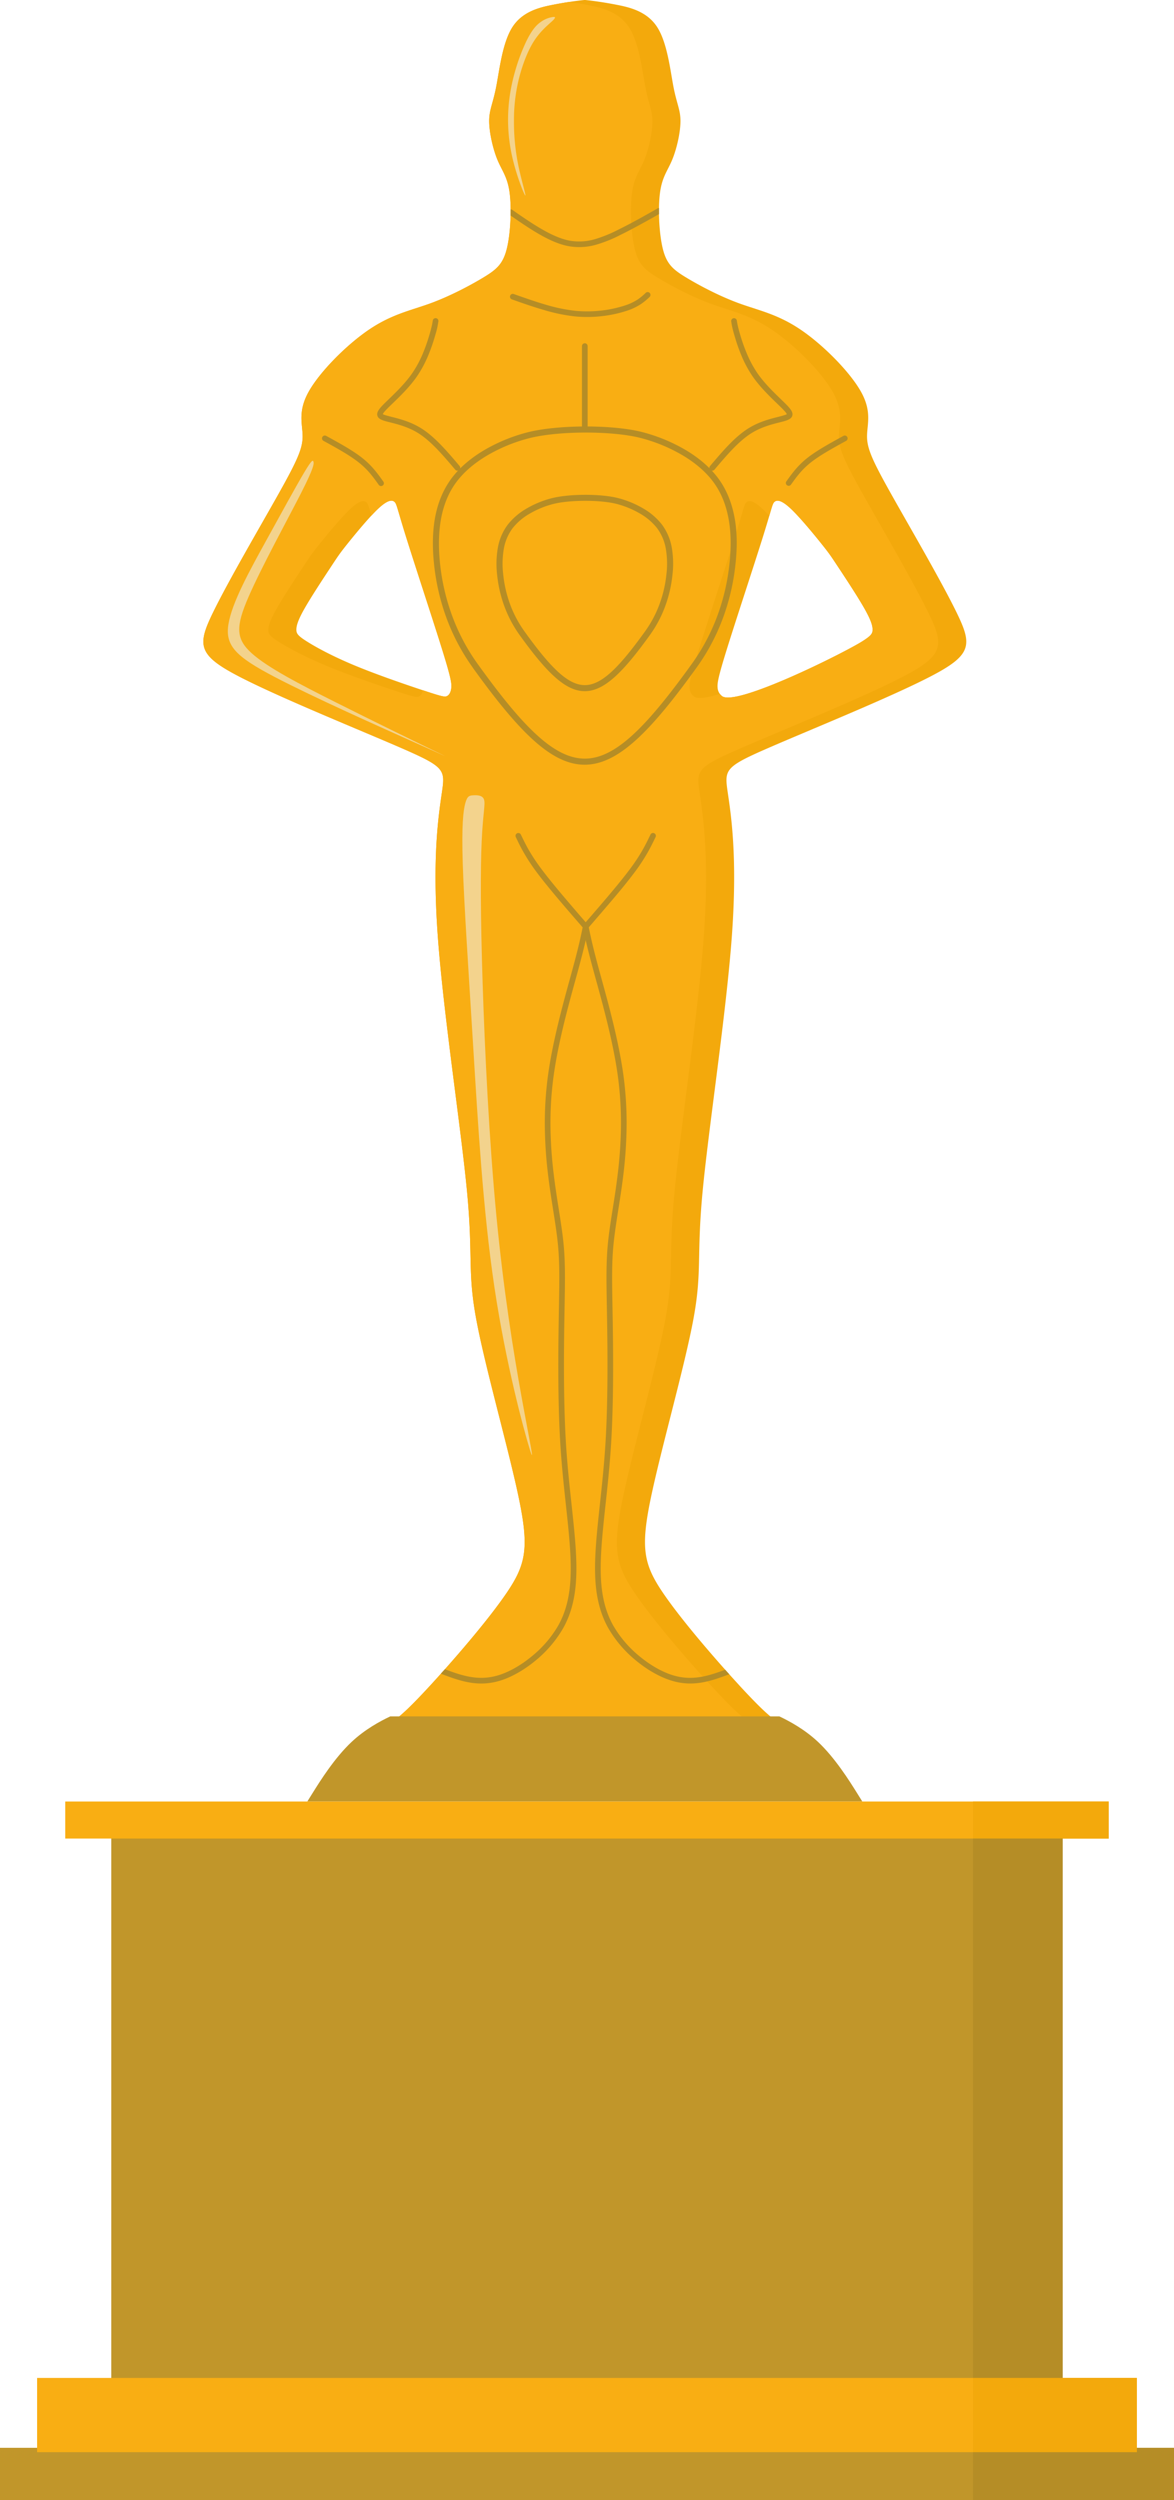 <svg xmlns="http://www.w3.org/2000/svg" width="1440" height="3064.59" viewBox="0 0 1080 2298.45" style=""><g><title>Oscar_456431132</title><g data-name="Layer 2"><path d="M680.19 1549.41c-19.41-21.08-52.2-58.55-70.1-84.82s-20.91-41.32-11.54-86.65 31.12-121 39.31-165.11 2.85-56.88 8.37-116.1 21.91-165 27.1-237.05-.84-110.57-3.85-131.15-3-23.25 34.8-39.81 113.42-47 151.56-66.75 38.81-28.77 24.42-58.38-43.83-79.8-60.89-110.24-21.75-41.16-21.75-52.2 4.69-22.41-5.35-40.65-34.8-43.32-55.88-57.54-38.47-17.57-56.39-24.09-36.3-16.23-48.51-23.59-18.24-12.38-21.75-26.6-4.52-37.64-2.51-52 7-19.74 11.21-29.94 7.56-25.29 7.56-35.49-3.35-15.56-6.36-30.95-5.69-40.82-15.06-55.37S579.15 6.69 567.1 4.35 547 1 542.84.5s-4.51-.5-4.68-.5h-.33c-.17 0-.51 0-4.69.5S520.93 2 508.88 4.35s-28.1 6-37.47 20.58-12 40-15.05 55.37S450 101 450 111.25s3.35 25.26 7.53 35.46 9.2 15.56 11.21 29.94 1 37.81-2.51 52-9.54 19.24-21.75 26.6-30.61 17.09-48.48 23.62-35.3 9.87-56.38 24.09-45.84 39.31-55.87 57.54-5.36 29.61-5.36 40.65-4.68 21.75-21.74 52.2-46.54 80.65-60.92 110.24S182 602.23 220.15 622s113.75 50.19 151.56 66.75 37.81 19.24 34.8 39.81-9 59.05-3.85 131.15 21.58 177.83 27.1 237.05.17 71.93 8.36 116.1 29.95 119.77 39.32 165.11 6.35 60.39-11.55 86.65-50.68 63.74-70.09 84.82-25.43 25.76-28.44 28.43-3 3.35 25.93 3.68 86.82.34 115.76.34h57.88c28.94 0 86.83 0 115.77-.34s28.94-1 25.92-3.68-9-7.36-28.43-28.43zm75.54-1049.48c7.23 9 8.57 11.12 15 20.83s17.86 27 24.25 38.22 7.74 16.31 7.74 19.87-1.34 5.56-9.45 10.7c-16.84 10.68-116.66 60.54-129.14 50.32a10.62 10.62 0 0 1-4-7.88c-.32-4.09.51-9.52 9-36.7S693.81 519.2 702 493s8.38-29.7 10.42-31.58 5.94-2.18 14.45 5.66 21.64 23.82 28.88 32.85zm-436.1 0c7.23-9 20.36-25 28.88-32.85s12.4-7.55 14.44-5.66 2.24 5.37 10.42 31.58 24.33 75.11 32.82 102.29 9.33 32.61 9 36.7-1.81 6.83-3.94 7.88-4.92.39-20.23-4.66-43.17-14.5-64.54-23.37-36.26-17.14-44.38-22.29-9.45-7.15-9.45-10.7 1.35-8.66 7.75-19.85 17.86-28.52 24.26-38.22 7.73-11.78 14.97-20.85z" fill="#f3a90c" fill-rule="evenodd"></path><path d="M523.79 1.76c-4 .6-9 1.43-14.91 2.59-12 2.34-28.1 6-37.47 20.58s-12 40-15.05 55.37S450 101 450 111.25s3.35 25.26 7.53 35.46 9.2 15.56 11.21 29.94 1 37.81-2.51 52-9.54 19.24-21.75 26.6-30.61 17.09-48.48 23.62-35.3 9.87-56.38 24.09-45.84 39.31-55.87 57.54-5.36 29.61-5.36 40.65-4.68 21.75-21.74 52.2-46.54 80.65-60.92 110.24S182 602.23 220.15 622s113.75 50.19 151.56 66.75 37.81 19.24 34.8 39.81-9 59.05-3.85 131.15 21.58 177.83 27.1 237.05.17 71.93 8.36 116.1 29.95 119.77 39.32 165.11 6.35 60.39-11.55 86.65-50.68 63.74-70.09 84.82-25.43 25.76-28.44 28.43-3 3.35 25.93 3.68 86.82.34 115.76.34h57.88c25.65 0 74 0 104.85-.24 13.91-.43 13.41-1.29 11-3.4-3-2.67-9-7.36-28.44-28.44s-52.19-58.55-70.09-84.81-20.91-41.32-11.54-86.65 31.11-121 39.31-165.11 2.84-56.88 8.36-116.1 21.92-164.95 27.11-237-.84-110.57-3.85-131.15-3-23.25 34.79-39.81 113.42-47 151.56-66.75 38.81-28.77 24.43-58.38-43.83-79.8-60.89-110.24-21.75-41.16-21.75-52.2 4.68-22.41-5.35-40.65-34.8-43.33-55.88-57.54-38.47-17.57-56.37-24.09-36.26-16.33-48.48-23.67-18.23-12.38-21.74-26.6-4.52-37.64-2.51-52 7-19.74 11.21-29.94 7.52-25.26 7.52-35.46-3.34-15.56-6.35-30.95-5.69-40.82-15.06-55.37S553.34 7.07 541.3 4.73a386.98 386.98 0 0 0-17.51-3zm183.9 472.4c2.78-9.43 3.32-11.46 4.71-12.74 2.05-1.89 5.94-2.18 14.45 5.66s21.64 23.82 28.88 32.85 8.57 11.12 15 20.83 17.86 27 24.25 38.22 7.74 16.31 7.74 19.87-1.34 5.56-9.45 10.7c-16.84 10.68-116.66 60.54-129.14 50.32a10.76 10.76 0 0 1-1.87-1.93c-11.8 3.6-20.74 4.93-23.94 2.31a10.59 10.59 0 0 1-3.94-7.88c-.33-4.09.51-9.52 9-36.7s24.62-76.09 32.8-102.29 8.38-29.7 10.42-31.59 5.93-2.18 14.44 5.67c2 1.85 4.27 4.15 6.65 6.7zm-413.87 26.15c7.24-9 20.37-25 28.88-32.85s12.4-7.55 14.45-5.67c1.36 1.26 1.9 3.24 4.54 12.17 2.44-2.62 4.76-5 6.82-6.88 8.51-7.84 12.4-7.55 14.44-5.66s2.24 5.37 10.42 31.58 24.33 75.11 32.82 102.29 9.33 32.61 9 36.7-1.81 6.83-3.94 7.88-4.92.39-20.23-4.66l-1.94-.64c-.61 2.88-1.91 4.83-3.64 5.68-2.13 1-4.91.39-20.23-4.66s-43.17-14.5-64.54-23.37-36.26-17.14-44.37-22.29-9.45-7.15-9.45-10.7 1.34-8.66 7.74-19.87 17.85-28.52 24.25-38.22 7.75-11.8 14.98-20.83z" fill="#f9ae13" fill-rule="evenodd"></path><path d="M434.94 613.73a191 191 0 0 1-23.84-44.61 204.82 204.82 0 0 1-11.8-50.42c-1.62-15.31-1.49-29.88 1-43.25s7.53-25.78 15.59-36.36c7.45-9.78 17.5-18 28.62-24.73a155.5 155.5 0 0 1 40.15-16.76c13.92-3.65 33.76-5.5 53.49-5.55s39.47 1.7 53.12 5.28a155.65 155.65 0 0 1 40.15 16.76c11.11 6.69 21.17 15 28.62 24.73 8.06 10.58 13 22.85 15.58 36.36s2.66 27.94 1 43.25a204.82 204.82 0 0 1-11.8 50.42A191.08 191.08 0 0 1 641 613.46c-42.83 59.51-72.61 89.43-103 89.54s-60.17-29.58-103.14-89.27zm-18.59-46.57a184.91 184.91 0 0 0 23.14 43.3c41.84 58.13 70.5 87 98.59 86.94s56.69-29.24 98.42-87.21a185.48 185.48 0 0 0 23.14-43.3 198.9 198.9 0 0 0 11.47-49c1.57-14.8 1.45-28.84-1-41.65s-7-24.15-14.53-34c-7-9.17-16.5-17-27.06-23.33a150.16 150.16 0 0 0-38.66-16.15c-13.2-3.45-32.4-5.15-51.71-5.11s-38.6 1.85-52.08 5.38a150 150 0 0 0-38.66 16.15c-10.56 6.35-20.08 14.16-27.07 23.33-7.5 9.83-12.14 21.31-14.53 34s-2.53 26.85-1 41.65a199.39 199.39 0 0 0 11.54 49z" fill="#b58d26" fill-rule="evenodd"></path><path d="M478 583.77a111.08 111.08 0 0 1-13.81-25.84 118.61 118.61 0 0 1-6.83-29.18 87 87 0 0 1 .61-25.11 49.89 49.89 0 0 1 9.15-21.34 59.66 59.66 0 0 1 16.73-14.47 90.52 90.52 0 0 1 23.32-9.73c8.07-2.11 19.54-3.19 30.94-3.22s22.81 1 30.73 3.07a90.66 90.66 0 0 1 23.32 9.73 59.32 59.32 0 0 1 16.72 14.47 49.87 49.87 0 0 1 9.12 21.33 87.14 87.14 0 0 1 .6 25.12 118.54 118.54 0 0 1-6.83 29.17A110.14 110.14 0 0 1 598 583.61c-24.77 34.42-42.08 51.72-59.94 51.79s-35.22-17.11-60.06-51.63zM469.43 556a104.7 104.7 0 0 0 13.11 24.52c23.72 33 39.89 49.37 55.51 49.31s31.73-16.58 55.4-49.46a104.67 104.67 0 0 0 13.1-24.52 113.29 113.29 0 0 0 6.51-27.85 81.74 81.74 0 0 0-.55-23.52 44.32 44.32 0 0 0-8.09-19 54 54 0 0 0-15.17-13.06 84.82 84.82 0 0 0-21.83-9.12c-7.46-1.95-18.35-2.92-29.32-2.89s-21.91 1-29.53 3a84.64 84.64 0 0 0-21.83 9.11 53.76 53.76 0 0 0-15.17 13.07 44.28 44.28 0 0 0-8.1 19 81.68 81.68 0 0 0-.54 23.51 112.7 112.7 0 0 0 6.5 27.9z" fill="#b58d26" fill-rule="evenodd"></path><path d="M409.25 1534.53c-1.22 1.37-2.41 2.71-3.59 4a2.67 2.67 0 0 0 .83.5c16.69 6.2 33.38 12.41 54.23 5.8 10.59-3.36 22.17-10.06 32.61-18.82a108.2 108.2 0 0 0 24.85-29.4c6.29-11.29 9.61-23.36 11.08-36.18s1.13-26.1.12-40.21c-.86-11.91-2.21-24.41-3.64-37.7-1.92-17.71-4-36.83-5.23-58-1.08-18.5-1.54-38.47-1.67-57.66s.08-37.76.33-53.23c.07-4.1.14-8 .21-11.7.43-24.31.72-40.72-.88-57.83-1-10.4-2.66-21-4.46-32.43-1.6-10.1-3.3-20.88-4.75-33a399.63 399.63 0 0 1-2.87-41.48 321.48 321.48 0 0 1 2.86-48c4.2-30.68 13.52-64.51 20-88 .72-2.65 1.42-5.17 2.07-7.54 3.25-11.93 5.3-20 6.74-26.15s2.34-10.6 3.25-15.15a2.6 2.6 0 0 0-5.09-1c-.86 4.28-1.72 8.55-3.23 15s-3.54 14.41-6.69 26l-2.07 7.54c-6.52 23.68-15.9 57.73-20.13 88.71a326.14 326.14 0 0 0-2.91 48.79 402.48 402.48 0 0 0 2.9 42c1.4 11.87 3.15 22.9 4.78 33.23 1.79 11.36 3.46 21.87 4.42 32.11 1.58 16.84 1.29 33.13.86 57.28-.07 3.7-.14 7.59-.2 11.7-.25 15.48-.46 34-.34 53.33s.59 39.47 1.67 57.94c1.25 21.24 3.33 40.43 5.25 58.21 1.42 13.17 2.76 25.56 3.62 37.51 1 13.83 1.33 26.94-.09 39.25s-4.54 23.62-10.46 34.25A102.82 102.82 0 0 1 490 1522c-9.92 8.34-20.87 14.69-30.83 17.85-18.81 5.98-34.4.45-49.92-5.32z" fill="#b58d26" fill-rule="evenodd"></path><path d="M670.86 1539.14q-1.83-2-3.73-4.16c-15.12 5.6-30.38 10.7-48.68 4.9-10-3.16-20.91-9.51-30.84-17.85a103 103 0 0 1-23.61-27.92c-5.92-10.63-9.05-22.06-10.45-34.25s-1.09-25.42-.1-39.25c.86-11.95 2.2-24.34 3.62-37.51 1.93-17.78 4-37 5.25-58.21 1.09-18.47 1.55-38.57 1.67-57.94s-.08-37.85-.33-53.33c-.07-4.11-.14-8-.2-11.7-.44-24.15-.73-40.44.86-57.28 1-10.24 2.62-20.75 4.41-32.11 1.64-10.33 3.38-21.36 4.79-33.23a402.63 402.63 0 0 0 2.89-42 326.08 326.08 0 0 0-2.9-48.79c-4.23-31-13.62-65-20.14-88.71l-2.07-7.54c-3.15-11.56-5.2-19.63-6.68-26s-2.38-10.7-3.24-15a2.6 2.6 0 0 0-5.09 1c.91 4.55 1.83 9.1 3.25 15.15s3.49 14.22 6.75 26.15c.64 2.37 1.34 4.89 2.07 7.54 6.48 23.52 15.8 57.35 20 88a321.48 321.48 0 0 1 2.86 48 396.89 396.89 0 0 1-2.87 41.48c-1.44 12.17-3.15 23-4.74 33-1.81 11.44-3.48 22-4.46 32.43-1.61 17.11-1.32 33.52-.88 57.83.06 3.71.13 7.6.2 11.7.25 15.47.46 34 .33 53.23s-.58 39.16-1.67 57.66c-1.24 21.12-3.31 40.24-5.22 58-1.44 13.29-2.79 25.79-3.65 37.7-1 14.11-1.35 27.52.12 40.21s4.79 24.89 11.08 36.18a108.24 108.24 0 0 0 24.86 29.4c10.43 8.76 22 15.46 32.61 18.82 20.69 6.69 37.32.58 53.93-5.6z" fill="#b58d26" fill-rule="evenodd"></path><path d="M540.59 394.85a2.61 2.61 0 1 1-5.22 0v-76.68a2.61 2.61 0 0 1 5.22 0z" fill="#b58d26" fill-rule="evenodd"></path><path d="M422.78 428.43a2.6 2.6 0 0 1-4 3.34c-11.08-13.06-22.16-26.13-33.94-33.52-9.1-5.71-18.89-8.18-25.77-9.92-2-.5-3.74-.94-5.31-1.42-4.45-1.37-6.69-3-6.77-6-.06-2.38 1.73-5 5.34-8.69 1.48-1.53 3.29-3.28 5.31-5.22 6.45-6.24 15.13-14.62 21.51-23.81a100.84 100.84 0 0 0 9.88-18.3 156.82 156.82 0 0 0 5.58-15.69c1.27-4.17 2-7 2.53-9.26s.75-3.74 1-5.27a2.6 2.6 0 0 1 5.14.8c-.27 1.65-.53 3.31-1 5.61s-1.31 5.27-2.63 9.63a167.09 167.09 0 0 1-5.77 16.2 106.64 106.64 0 0 1-10.39 19.24c-6.68 9.63-15.57 18.21-22.19 24.6-2 1.92-3.77 3.64-5.18 5.09-2.59 2.66-3.89 4.23-3.87 4.94 0 .14 1 .5 3.1 1.13 1.3.4 3.05.85 5 1.35 7.21 1.81 17.46 4.4 27.28 10.57 12.47 7.82 23.81 21.19 35.15 34.56z" fill="#b58d26" fill-rule="evenodd"></path><path d="M297.58 405.27a2.6 2.6 0 1 1 2.5-4.56c12.31 6.74 24.62 13.48 33.41 20.48a77.64 77.64 0 0 1 11 10.75c3 3.56 5.56 7.13 8.11 10.69a2.6 2.6 0 1 1-4.24 3c-2.47-3.46-4.94-6.92-7.84-10.34a72.15 72.15 0 0 0-10.31-10c-8.4-6.74-20.52-13.38-32.63-20.02z" fill="#b58d26" fill-rule="evenodd"></path><path d="M657.19 431.77a2.6 2.6 0 0 1-4-3.34c11.33-13.37 22.67-26.74 35.14-34.56 9.83-6.17 20.08-8.76 27.29-10.57 2-.5 3.73-.95 5-1.35 2.07-.63 3.1-1 3.11-1.13 0-.71-1.28-2.28-3.87-4.94-1.42-1.45-3.2-3.17-5.19-5.09-6.61-6.39-15.5-15-22.19-24.6a106.57 106.57 0 0 1-10.38-19.24 161.87 161.87 0 0 1-5.77-16.2c-1.33-4.36-2.12-7.34-2.64-9.63s-.78-4-1-5.61a2.6 2.6 0 0 1 5.14-.8c.24 1.53.48 3.05 1 5.27s1.26 5.09 2.53 9.26a159.79 159.79 0 0 0 5.64 15.67 101.39 101.39 0 0 0 9.87 18.3c6.38 9.19 15.06 17.57 21.52 23.81 2 1.94 3.82 3.69 5.31 5.22 3.6 3.69 5.4 6.31 5.33 8.69-.08 3-2.31 4.61-6.77 6-1.56.48-3.32.92-5.3 1.42-6.89 1.74-16.68 4.21-25.78 9.92-11.78 7.39-22.86 20.46-33.94 33.52z" fill="#b58d26" fill-rule="evenodd"></path><path d="M775.9 400.71a2.6 2.6 0 1 1 2.51 4.56c-12.12 6.64-24.23 13.28-32.67 20a72.15 72.15 0 0 0-10.31 10c-2.91 3.42-5.38 6.88-7.85 10.34a2.6 2.6 0 0 1-4.24-3c2.55-3.56 5.1-7.13 8.11-10.69a77.75 77.75 0 0 1 11-10.75c8.84-6.98 21.14-13.72 33.45-20.46z" fill="#b58d26" fill-rule="evenodd"></path><path d="M470.88 275.21a2.6 2.6 0 1 1 1.73-4.91c9.71 3.43 19.42 6.86 28.84 9.62a154.79 154.79 0 0 0 27.76 5.8 112.67 112.67 0 0 0 23.2-.15 109 109 0 0 0 22.48-4.74 49.44 49.44 0 0 0 11.8-5.54 54.68 54.68 0 0 0 7.25-6 2.6 2.6 0 1 1 3.53 3.81 58.92 58.92 0 0 1-7.91 6.48 54.16 54.16 0 0 1-13 6.13 113.82 113.82 0 0 1-23.58 5 118 118 0 0 1-24.26.15 160.31 160.31 0 0 1-28.7-6c-9.75-2.8-19.45-6.22-29.14-9.65z" fill="#b58d26" fill-rule="evenodd"></path><path d="M606.25 196.81v-5.58a2.47 2.47 0 0 0-1.31.34c-5.81 3.31-11.63 6.62-17.5 9.84s-12.16 6.53-18.9 9.85a122.45 122.45 0 0 1-21.14 8.59 51.31 51.31 0 0 1-23.08 1.43c-8.14-1.48-16.76-5.36-25.62-10.44-9.05-5.18-18.26-11.56-27.47-17.93a2.54 2.54 0 0 0-1.48-.46v5.73c8.88 6.14 17.74 12.23 26.4 17.19 9.3 5.33 18.45 9.42 27.29 11a56.4 56.4 0 0 0 25.38-1.53 127 127 0 0 0 22.06-8.94c6.72-3.31 13-6.63 19.08-10 5.65-3.04 11.04-6.07 16.29-9.09z" fill="#b58d26" fill-rule="evenodd"></path><path d="M540.76 850.09a2.6 2.6 0 0 1-3.93 3.41c-8.21-9.46-16.42-18.92-23.73-27.59s-14.11-17-19.33-24a177.67 177.67 0 0 1-11.93-18.08c-3-5.21-5.16-9.76-7.35-14.31a2.6 2.6 0 1 1 4.69-2.26c2.16 4.48 4.32 9 7.19 14A172.33 172.33 0 0 0 498 798.77c5.11 6.88 11.74 15 19.13 23.77s15.54 18.22 23.63 27.55z" fill="#b58d26" fill-rule="evenodd"></path><path d="M540.76 853.5a2.6 2.6 0 1 1-3.93-3.41c8.1-9.33 16.19-18.66 23.69-27.55s14-16.89 19.12-23.77a170.65 170.65 0 0 0 11.58-17.56c2.87-5 5-9.52 7.19-14a2.6 2.6 0 1 1 4.69 2.26c-2.19 4.55-4.38 9.1-7.35 14.31a176 176 0 0 1-11.93 18.08c-5.22 7-11.9 15.25-19.33 24S549 844 540.76 853.5z" fill="#b58d26" fill-rule="evenodd"></path><path d="M487.2 1331.85c-5.44-17.74-21.83-78-32.37-148.55s-15.22-151.56-19.57-222-8.37-130.3-9.54-166.78.5-49.51 2.34-56.21 3.85-7 7.36-7.19 8.53-.17 9.87 4-1 12.54-2.17 38.14S442 841.7 444 904.1s6 144.36 12.64 213.62 15.8 125.8 23.16 166.45 12.83 65.41 7.4 47.68z" fill="#f3d38d" fill-rule="evenodd"></path><path d="M382.47 683c-31.7-14.22-93.76-41.83-129.73-60.64s-45.83-28.86-42.57-48.69 19.66-49.43 34.46-76.28 28-50.94 35.13-62.9 8.11-11.79 8.62-9.95.5 5.35-11.55 29-36.13 67.5-48.12 95-11.88 38.77 2.84 52 44.05 28.41 77.37 45.13 70.63 34.94 88.61 43.64 16.64 7.86-15.06-6.31z" fill="#f3d38d" fill-rule="evenodd"></path><path d="M483.14 179.63c-1.3-1.47-8.83-20-12.67-38.86a154.21 154.21 0 0 1-1-56 181.83 181.83 0 0 1 14.47-46.34c5.27-10.95 9.62-15.64 14-18.56a24.9 24.9 0 0 1 11-4.27c2.26-.17 2.42.67-1.17 4s-11 9.21-17.07 19-10.95 23.51-13.88 36.05a156.14 156.14 0 0 0-4 36.26 195.76 195.76 0 0 0 3.8 40.11c2.88 14.43 7.81 30.07 6.52 28.61z" fill="#f3d38d" fill-rule="evenodd"></path><path d="M793.28 1656.13c-1-1.57-2.53-4.06-5-8-6.7-10.7-20.08-32.12-35.8-46.84-12.2-11.41-25.79-18.8-35.5-23.42H359c-9.71 4.62-23.31 12-35.5 23.42-15.73 14.72-29.11 36.14-35.8 46.84-2.48 4-4 6.46-5 8h510.58z" fill="#c1962a" fill-rule="evenodd"></path><path fill="#c1962a" d="M102.38 1686.18h875.24v501.86H102.38z"></path><path fill="#f9ae13" d="M60.03 1656.13h959.93v34.06H60.03z"></path><path fill="#c1962a" d="M0 2250.27h1080v48.18H0z"></path><path fill="#f9ae13" d="M34.13 2186.03h1011.75v68.25H34.13z"></path><path fill="#f3a90c" d="M895.1 1656.13h124.87v34.06H895.1z"></path><path fill="#b58d26" d="M895.1 2250.27H1080v48.18H895.1z"></path><path fill="#b58d26" d="M895.1 1690.19h82.52v497.84H895.1z"></path><path fill="#f3a90c" d="M895.1 2186.03h150.77v68.25H895.1z"></path></g></g></svg>